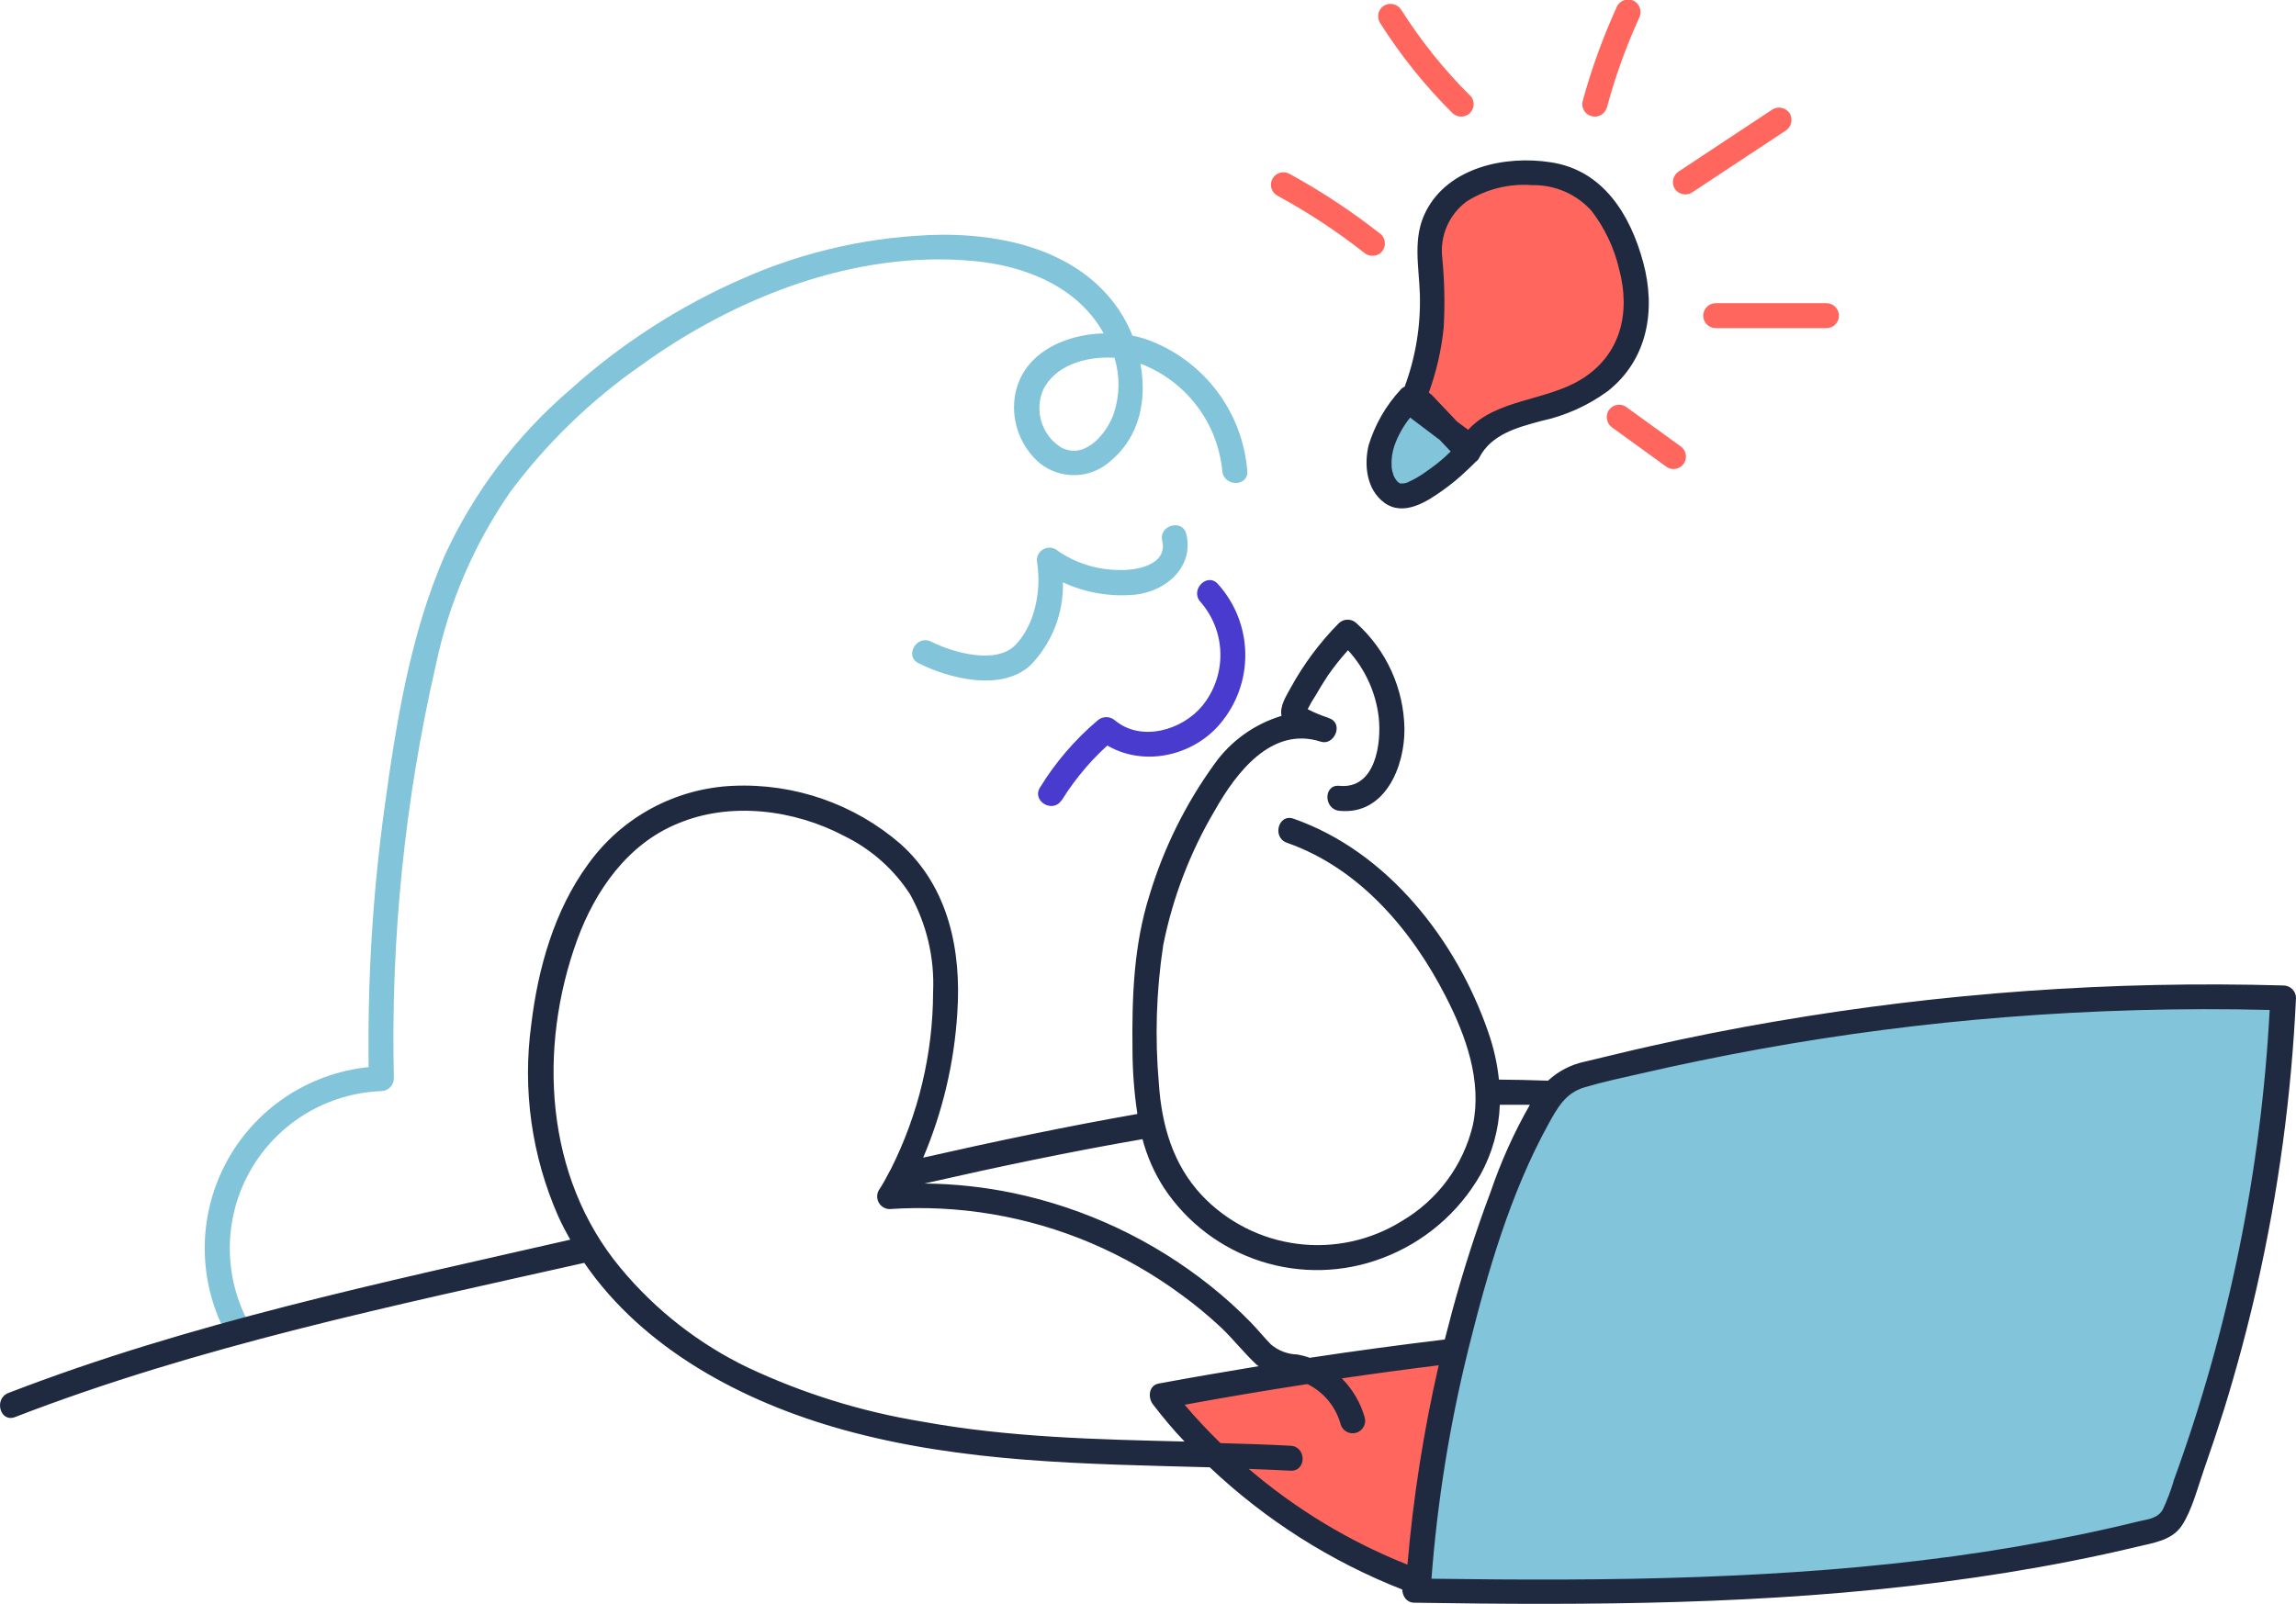 <svg width="631" height="441" viewBox="0 0 631 441" fill="none" xmlns="http://www.w3.org/2000/svg">
<g clip-path="url(#clip0_1246_176)">
<path d="M291.76 220.06C295.727 213.646 300.695 207.905 306.477 203.057H301.608C311.704 211.298 327.054 208.743 335.279 199.019C339.868 193.629 342.341 186.76 342.24 179.687C342.139 172.613 339.47 165.817 334.729 160.561C331.813 157.237 326.971 162.127 329.887 165.423C333.349 169.363 335.3 174.399 335.396 179.639C335.492 184.879 333.725 189.984 330.41 194.047C324.908 200.694 313.739 204.046 306.477 198.085C305.813 197.477 304.944 197.139 304.043 197.139C303.141 197.139 302.273 197.477 301.608 198.085C295.4 203.344 290.07 209.557 285.818 216.489C283.48 220.253 289.422 223.714 291.76 219.951V220.06Z" fill="#493BCD"/>
<path d="M443.252 117.653L458.189 128.476C458.579 128.704 459.01 128.852 459.458 128.913C459.905 128.974 460.36 128.946 460.797 128.831C461.234 128.717 461.644 128.517 462.004 128.244C462.363 127.971 462.665 127.63 462.893 127.24C463.338 126.45 463.458 125.518 463.227 124.641C462.996 123.764 462.432 123.012 461.655 122.543L446.718 111.72C446.327 111.492 445.896 111.344 445.449 111.283C445.001 111.222 444.546 111.25 444.109 111.365C443.672 111.479 443.262 111.679 442.903 111.952C442.543 112.225 442.241 112.566 442.014 112.956C441.575 113.747 441.459 114.677 441.69 115.552C441.92 116.427 442.48 117.18 443.252 117.653Z" fill="#FF675E"/>
<path d="M471.531 90.211H501.956C502.868 90.211 503.742 89.849 504.387 89.205C505.032 88.561 505.394 87.688 505.394 86.777C505.394 85.866 505.032 84.993 504.387 84.349C503.742 83.705 502.868 83.343 501.956 83.343H471.531C470.619 83.343 469.744 83.705 469.099 84.349C468.454 84.993 468.092 85.866 468.092 86.777C468.092 87.688 468.454 88.561 469.099 89.205C469.744 89.849 470.619 90.211 471.531 90.211Z" fill="#FF675E"/>
<path d="M464.901 52.989L490.677 35.958C491.449 35.484 492.008 34.732 492.239 33.857C492.469 32.982 492.353 32.052 491.915 31.261C491.445 30.485 490.692 29.922 489.814 29.691C488.936 29.46 488.002 29.58 487.211 30.024L461.435 47.083C460.663 47.557 460.104 48.309 459.873 49.184C459.643 50.059 459.759 50.989 460.197 51.781C460.666 52.557 461.422 53.119 462.302 53.345C463.181 53.571 464.115 53.444 464.901 52.989Z" fill="#FF675E"/>
<path d="M441.573 29.75C443.84 21.279 446.803 13.011 450.431 5.027C450.863 4.234 450.975 3.306 450.745 2.433C450.515 1.56 449.96 0.808 449.193 0.33C448.404 -0.122 447.468 -0.246 446.588 -0.015C445.708 0.217 444.954 0.784 444.489 1.566C440.597 10.045 437.405 18.828 434.944 27.827C434.735 28.694 434.873 29.608 435.328 30.376C435.782 31.143 436.518 31.704 437.379 31.94C438.241 32.176 439.16 32.067 439.943 31.638C440.726 31.209 441.31 30.492 441.573 29.64V29.75Z" fill="#FF675E"/>
<path d="M404.051 26.316C396.882 19.189 390.533 11.284 385.125 2.747C384.656 1.971 383.902 1.408 383.024 1.177C382.146 0.946 381.212 1.066 380.421 1.511C379.643 1.979 379.08 2.734 378.854 3.612C378.628 4.491 378.756 5.423 379.211 6.208C384.936 15.257 391.663 23.633 399.265 31.178C399.918 31.765 400.772 32.08 401.65 32.057C402.529 32.035 403.365 31.678 403.988 31.06C404.612 30.441 404.974 29.608 405.001 28.73C405.028 27.854 404.718 26.999 404.134 26.343L404.051 26.316Z" fill="#FF675E"/>
<path d="M379.623 64.499C371.714 58.249 363.294 52.672 354.453 47.825C353.665 47.366 352.726 47.238 351.844 47.47C350.962 47.702 350.208 48.274 349.749 49.061C349.289 49.848 349.161 50.785 349.393 51.666C349.625 52.547 350.199 53.299 350.987 53.758C359.337 58.278 367.288 63.498 374.754 69.361C375.413 69.981 376.284 70.327 377.189 70.327C378.094 70.327 378.965 69.981 379.623 69.361C380.257 68.71 380.611 67.838 380.611 66.93C380.611 66.022 380.257 65.15 379.623 64.499Z" fill="#FF675E"/>
<path d="M387.161 434.023C360.382 423.755 336.924 406.372 319.324 383.753C357.359 376.556 395.689 371.236 434.311 367.793L426.058 385.017C422.015 393.258 417.806 401.718 413.322 409.739C407.16 420.508 399.567 431.056 388.894 437.209" fill="#FF675E"/>
<path d="M389.169 107.627C392.73 98.287 394.222 88.287 393.543 78.316C393.158 73.042 392.195 67.603 393.708 62.521C395.434 57.429 399.115 53.229 403.941 50.847C408.754 48.511 414.051 47.344 419.401 47.44C424.884 47.19 430.322 48.536 435.054 51.314C440.235 55.209 444.079 60.612 446.057 66.779C449.523 75.569 451.339 85.623 447.708 94.249C445.976 97.965 443.509 101.293 440.455 104.031C437.401 106.769 433.823 108.861 429.937 110.181C425.096 111.967 419.924 112.928 415.082 114.604C410.088 116.135 405.892 119.556 403.391 124.136L391.067 111.088" fill="#FF675E"/>
<path d="M314.757 93.177C313.604 92.801 312.428 92.499 311.236 92.271C309.931 89.021 308.191 85.963 306.064 83.178C295.061 68.839 275.97 64.417 258.694 64.526C239.889 64.861 221.341 68.952 204.144 76.558C186.717 84.165 170.637 94.536 156.526 107.27C141.908 119.819 130.178 135.373 122.14 152.869C112.704 174.625 108.825 198.964 105.634 222.313C102.423 245.851 100.979 269.597 101.315 293.35C93.053 294.189 85.13 297.065 78.256 301.719C71.383 306.373 65.775 312.659 61.938 320.014C58.1 327.368 56.152 335.559 56.27 343.851C56.387 352.143 58.566 360.275 62.61 367.518C64.728 371.419 70.67 367.958 68.552 364.057C64.978 357.596 63.119 350.329 63.154 342.947C63.188 335.566 65.115 328.316 68.749 321.889C72.384 315.461 77.606 310.07 83.918 306.228C90.23 302.387 97.422 300.223 104.809 299.943C105.714 299.922 106.577 299.553 107.217 298.914C107.858 298.274 108.227 297.413 108.248 296.509C107.337 258.25 111.218 220.027 119.801 182.729C123.369 165.658 130.339 149.478 140.296 135.151C150.285 121.77 162.359 110.075 176.057 100.512C201.943 81.805 234.981 68.674 267.552 71.751C281.774 73.042 296.244 78.838 303.313 91.639C292.035 91.941 280.399 97.518 278.831 109.522C278.429 112.827 278.849 116.18 280.053 119.285C281.258 122.389 283.209 125.15 285.735 127.322C288.547 129.572 292.075 130.738 295.675 130.607C299.276 130.476 302.709 129.057 305.349 126.608C313.327 119.878 315.252 109.659 313.409 99.963C319.542 102.295 324.9 106.294 328.876 111.508C332.853 116.721 335.289 122.941 335.912 129.465C336.269 133.86 343.146 133.888 342.789 129.465C342.145 121.353 339.152 113.604 334.174 107.161C329.197 100.718 322.451 95.859 314.757 93.177ZM306.202 113.395C304.331 119.054 298.197 126.608 291.54 122.955C288.984 121.32 287.094 118.831 286.207 115.932C285.32 113.033 285.494 109.914 286.698 107.132C289.944 100.457 298.307 98.067 305.157 98.314C305.542 98.314 305.899 98.314 306.284 98.314C307.786 103.234 307.757 108.492 306.202 113.395Z" fill="#82C4D9"/>
<path d="M326.036 146.853C325.046 142.541 318.388 144.354 319.406 148.666C320.974 155.369 312.116 156.907 307.44 156.688C301.499 156.645 295.706 154.838 290.797 151.496C290.254 150.984 289.56 150.662 288.819 150.575C288.077 150.489 287.328 150.645 286.682 151.018C286.036 151.392 285.528 151.963 285.233 152.648C284.939 153.333 284.874 154.095 285.048 154.82C286.203 162.237 284.497 171.576 279.161 177.208C273.824 182.839 261.913 179.405 255.888 176.384C251.954 174.406 248.461 180.339 252.422 182.317C261.005 186.602 275.282 190.201 283.232 182.839C286.151 179.827 288.441 176.264 289.966 172.359C291.492 168.454 292.223 164.284 292.117 160.094C298.32 162.96 305.175 164.126 311.979 163.473C320.369 162.594 328.182 155.919 326.036 146.853Z" fill="#82C4D9"/>
<path d="M387.876 110.868L403.776 122.845C403.848 122.876 403.912 122.926 403.96 122.988C404.008 123.051 404.039 123.124 404.051 123.202C404.045 123.271 404.024 123.339 403.991 123.4C403.958 123.461 403.913 123.515 403.859 123.559C399.941 128.021 395.289 131.784 390.104 134.684C388.42 135.865 386.379 136.428 384.327 136.278C382.986 135.898 381.783 135.138 380.865 134.09C379.947 133.042 379.353 131.75 379.156 130.372C378.404 126.53 378.956 122.548 380.724 119.054C382.48 115.585 384.661 112.346 387.216 109.412" fill="#82C4D9"/>
<path d="M389.774 436.413C392.154 401.926 399.168 367.916 410.626 335.296C414.195 324.419 418.868 313.936 424.573 304.008C425.777 301.737 427.412 299.722 429.387 298.075C431.753 296.564 434.386 295.52 437.144 294.998C499.365 279.41 563.44 272.458 627.561 274.341C625.382 322.43 615.462 369.855 598.182 414.794C597.707 416.388 596.848 417.84 595.678 419.024C594.402 419.987 592.91 420.628 591.332 420.892C525.311 437.511 456.703 438.473 388.756 437.374" fill="#82C4D9"/>
<path d="M380.449 138.201C385.758 142.046 392.057 137.981 396.541 134.767C398.887 133.105 401.103 131.269 403.171 129.273C403.886 128.586 404.766 127.817 405.537 126.965C405.958 126.713 406.294 126.34 406.5 125.894C409.801 119.384 417.008 117.488 423.555 115.73C430.184 114.304 436.436 111.495 441.904 107.489C452.907 98.754 455.108 85.101 451.587 72.081C448.065 59.06 440.583 46.754 426.168 44.611C413.734 42.661 398.054 45.957 391.865 58.126C388.151 65.378 389.967 73.152 390.214 80.899C390.469 89.558 389.049 98.185 386.033 106.308C385.618 106.474 385.25 106.738 384.96 107.077C380.897 111.456 377.878 116.696 376.13 122.405C374.837 127.844 375.552 134.602 380.449 138.201ZM396.376 70.954C396.013 67.991 396.446 64.984 397.631 62.242C398.815 59.5 400.708 57.122 403.116 55.352C408.492 51.961 414.823 50.4 421.162 50.901C424.216 50.845 427.247 51.446 430.048 52.665C432.848 53.883 435.353 55.689 437.392 57.961C441.013 62.678 443.592 68.109 444.957 73.894C448.203 85.925 445.452 97.737 434.339 104.413C424.738 110.236 411.148 109.742 403.501 118.148L402.621 117.516L400.42 115.868L393.625 108.698C393.345 108.402 393.02 108.152 392.663 107.956C394.767 102.179 396.144 96.163 396.761 90.046C397.124 83.682 396.995 77.299 396.376 70.954ZM383.199 122.57C384.198 119.752 385.668 117.124 387.546 114.796L394.203 119.823L395.633 120.895L398.687 124.109L396.954 125.757C395.419 127.11 393.803 128.367 392.112 129.52C390.478 130.734 388.716 131.765 386.858 132.597C386.295 132.84 385.682 132.944 385.07 132.899H384.767L384.382 132.652C384.164 132.498 383.969 132.312 383.805 132.102C384.052 132.404 383.502 131.663 383.447 131.58C383.252 131.29 383.095 130.976 382.979 130.646C382.708 129.921 382.533 129.164 382.457 128.394C382.319 126.423 382.572 124.444 383.199 122.57Z" fill="#1F2A40"/>
<path d="M627.561 270.907C580.635 269.567 533.692 272.907 487.431 280.879C475.877 282.856 464.397 285.136 452.99 287.719C447.213 289.01 441.436 290.466 435.714 291.812C431.863 292.59 428.303 294.415 425.426 297.086C420.942 296.921 416.43 296.811 411.946 296.784C411.481 292.354 410.503 287.994 409.03 283.79C400.338 258.518 381.356 234.098 355.498 225.06C351.317 223.577 349.529 230.224 353.682 231.68C373.599 238.658 387.986 255.661 397.339 273.956C402.841 284.669 407.38 297.196 404.766 309.365C403.453 314.827 401.051 319.97 397.705 324.487C394.359 329.003 390.137 332.801 385.29 335.653C376.712 341.001 366.543 343.218 356.513 341.926C346.483 340.634 337.211 335.913 330.272 328.566C322.377 320.16 319.269 309.337 318.498 298.02C317.364 285.291 317.762 272.472 319.681 259.837C322.289 246.753 327.098 234.205 333.903 222.725C339.653 212.534 349.446 199.513 362.953 203.881C366.584 205.062 369.197 199.238 365.704 197.618L364.878 197.261C362.985 196.642 361.145 195.871 359.377 194.953C360.032 193.646 360.767 192.38 361.577 191.162C362.623 189.331 363.751 187.5 364.961 185.668C366.643 183.245 368.481 180.932 370.463 178.746C375.147 183.852 378.102 190.301 378.908 197.178C379.706 204.403 378 217.011 368.097 216.022C363.696 215.583 363.723 222.45 368.097 222.89C380.641 224.154 386.088 210.693 385.978 200.337C385.89 194.858 384.675 189.456 382.408 184.466C380.142 179.476 376.871 175.004 372.801 171.329C372.149 170.696 371.276 170.343 370.366 170.343C369.457 170.343 368.584 170.696 367.932 171.329C362.731 176.597 358.287 182.559 354.728 189.047C353.517 191.3 351.619 194.129 352.197 196.794C344.724 199.046 338.218 203.725 333.711 210.089C325.817 221.014 319.802 233.175 315.913 246.074C311.566 259.809 311.071 274.094 311.236 288.46C311.245 294.41 311.696 300.35 312.584 306.233C292.86 309.694 273.246 313.815 253.715 318.238C259.079 305.597 262.251 292.137 263.095 278.434C264.251 261.348 260.73 243.877 247.498 232.01C234.787 221.007 218.336 215.286 201.53 216.022C193.673 216.35 185.994 218.462 179.077 222.199C172.161 225.935 166.189 231.198 161.615 237.586C152.344 250.25 147.86 266.21 146.017 281.538C143.538 299.532 146.12 317.859 153.472 334.472C154.463 336.67 155.563 338.757 156.718 340.79C104.671 352.685 52.267 363.645 2.311 382.929C-1.761 384.495 -4.72069e-05 391.17 4.154 389.549C54.688 370.018 107.862 359.003 160.57 347.163C176.882 370.952 204.226 385.401 231.708 393.038C264.718 402.185 298.609 402.432 332.473 403.366C347.783 417.852 365.743 429.258 385.373 436.962C385.379 437.383 385.453 437.801 385.593 438.198C385.635 438.349 385.69 438.496 385.758 438.638C385.93 439.047 386.185 439.417 386.507 439.725C386.829 440.032 387.211 440.27 387.628 440.423C387.985 440.533 388.356 440.589 388.729 440.588C437.172 441.357 485.808 441.137 533.921 434.874C545.722 433.336 557.469 431.468 569.16 429.161C575.157 427.979 581.154 426.688 587.096 425.26C591.607 424.161 596.806 423.557 599.585 419.436C602.363 415.316 603.959 408.97 605.692 404.026C607.617 398.532 609.46 393.038 611.193 387.544C614.678 376.281 617.722 364.9 620.326 353.399C626.202 327.382 629.774 300.9 631 274.258C630.971 273.364 630.598 272.516 629.957 271.891C629.315 271.266 628.457 270.914 627.561 270.907ZM313.987 313.156C315.248 317.926 317.253 322.468 319.929 326.616C326.256 336.148 335.645 343.246 346.549 346.741C357.454 350.236 369.225 349.92 379.926 345.845C391.297 341.566 400.82 333.465 406.857 322.935C410.116 317.03 411.944 310.444 412.194 303.706C414.945 303.706 417.696 303.706 420.447 303.706C416.088 311.348 412.468 319.387 409.636 327.715C405.619 338.373 402.153 349.251 399.155 360.239C398.439 362.986 397.752 365.541 397.064 368.233C384.685 369.716 372.315 371.392 359.954 373.26C358.855 372.861 357.723 372.558 356.571 372.353C353.907 372.29 351.345 371.321 349.308 369.606C347.41 367.683 345.705 365.541 343.807 363.59C340.303 359.986 336.573 356.61 332.638 353.481C316.812 340.857 298.241 332.116 278.418 327.962C270.399 326.298 262.235 325.424 254.045 325.352C273.989 320.82 293.905 316.617 313.987 313.156ZM205.492 375.924C192.013 369.429 180.096 360.106 170.555 348.592C149.731 323.567 147.75 288.158 158.671 258.244C163.596 244.838 172.426 232.092 186.18 226.434C200.595 220.308 218.256 222.505 232.12 229.867C239.44 233.459 245.648 238.965 250.084 245.8C254.671 254.017 256.871 263.35 256.438 272.748C256.397 289.643 252.423 306.298 244.829 321.397C244.746 321.519 244.672 321.647 244.609 321.781C243.619 323.704 242.601 325.572 241.473 327.275C241.201 327.792 241.062 328.368 241.071 328.952C241.079 329.536 241.234 330.108 241.522 330.617C241.809 331.125 242.22 331.553 242.716 331.862C243.212 332.171 243.778 332.351 244.362 332.384C263.336 331.085 282.348 334.286 299.847 341.724C308.623 345.463 316.931 350.211 324.605 355.871C328.46 358.669 332.135 361.706 335.609 364.964C339.02 368.205 341.909 371.968 345.347 375.155L345.897 375.567C336.737 377.078 327.576 378.644 318.388 380.347C315.637 380.896 315.445 384.275 316.875 386.088C319.626 389.632 322.377 393.01 325.541 396.279C301.36 395.702 277.18 395.153 253.33 390.785C236.771 388.069 220.671 383.068 205.492 375.924ZM343.201 403.806C347.016 403.934 350.84 404.099 354.673 404.3C359.102 404.52 359.102 397.653 354.673 397.433C348.291 397.103 341.881 396.884 335.416 396.719C331.978 393.34 328.677 389.851 325.568 386.17C336.7 384.119 347.887 382.233 359.129 380.512H359.377C361.573 381.607 363.513 383.151 365.073 385.044C366.632 386.937 367.775 389.136 368.427 391.499C368.548 391.934 368.754 392.341 369.032 392.696C369.31 393.051 369.656 393.349 370.05 393.571C370.443 393.792 370.876 393.935 371.325 393.99C371.773 394.044 372.228 394.01 372.664 393.889C373.099 393.768 373.506 393.563 373.862 393.285C374.218 393.007 374.515 392.662 374.738 392.269C374.96 391.876 375.102 391.444 375.157 390.996C375.212 390.548 375.178 390.094 375.057 389.659C373.909 385.601 371.74 381.903 368.757 378.918C377.615 377.618 386.491 376.419 395.386 375.32C391.25 393.365 388.383 411.677 386.803 430.122C370.919 423.804 356.187 414.913 343.201 403.806ZM597.357 407.212C596.569 409.833 595.595 412.395 594.441 414.876C593.093 417.403 590.424 417.623 587.866 418.2C582.364 419.555 576.807 420.81 571.195 421.963C559.862 424.298 548.418 426.249 536.947 427.815C513.812 430.974 490.484 432.649 467.157 433.501C442.591 434.407 417.998 434.325 393.405 433.995C395.024 412.699 398.42 391.575 403.556 370.842C408.783 349.828 415.082 327.989 425.563 308.98C428.039 304.503 430.24 300.465 435.411 298.926C440.583 297.388 445.7 296.317 450.844 295.135C461.847 292.608 472.851 290.347 483.855 288.35C506.169 284.314 528.672 281.398 551.279 279.615C575.391 277.706 599.585 277.046 623.765 277.637C621.425 321.859 612.525 365.49 597.357 407.102V407.212Z" fill="#1F2A40"/>
</g>
<defs>
<clipPath id="clip0_1246_176">
<rect width="631" height="441" fill="white"/>
</clipPath>
</defs>
</svg>
